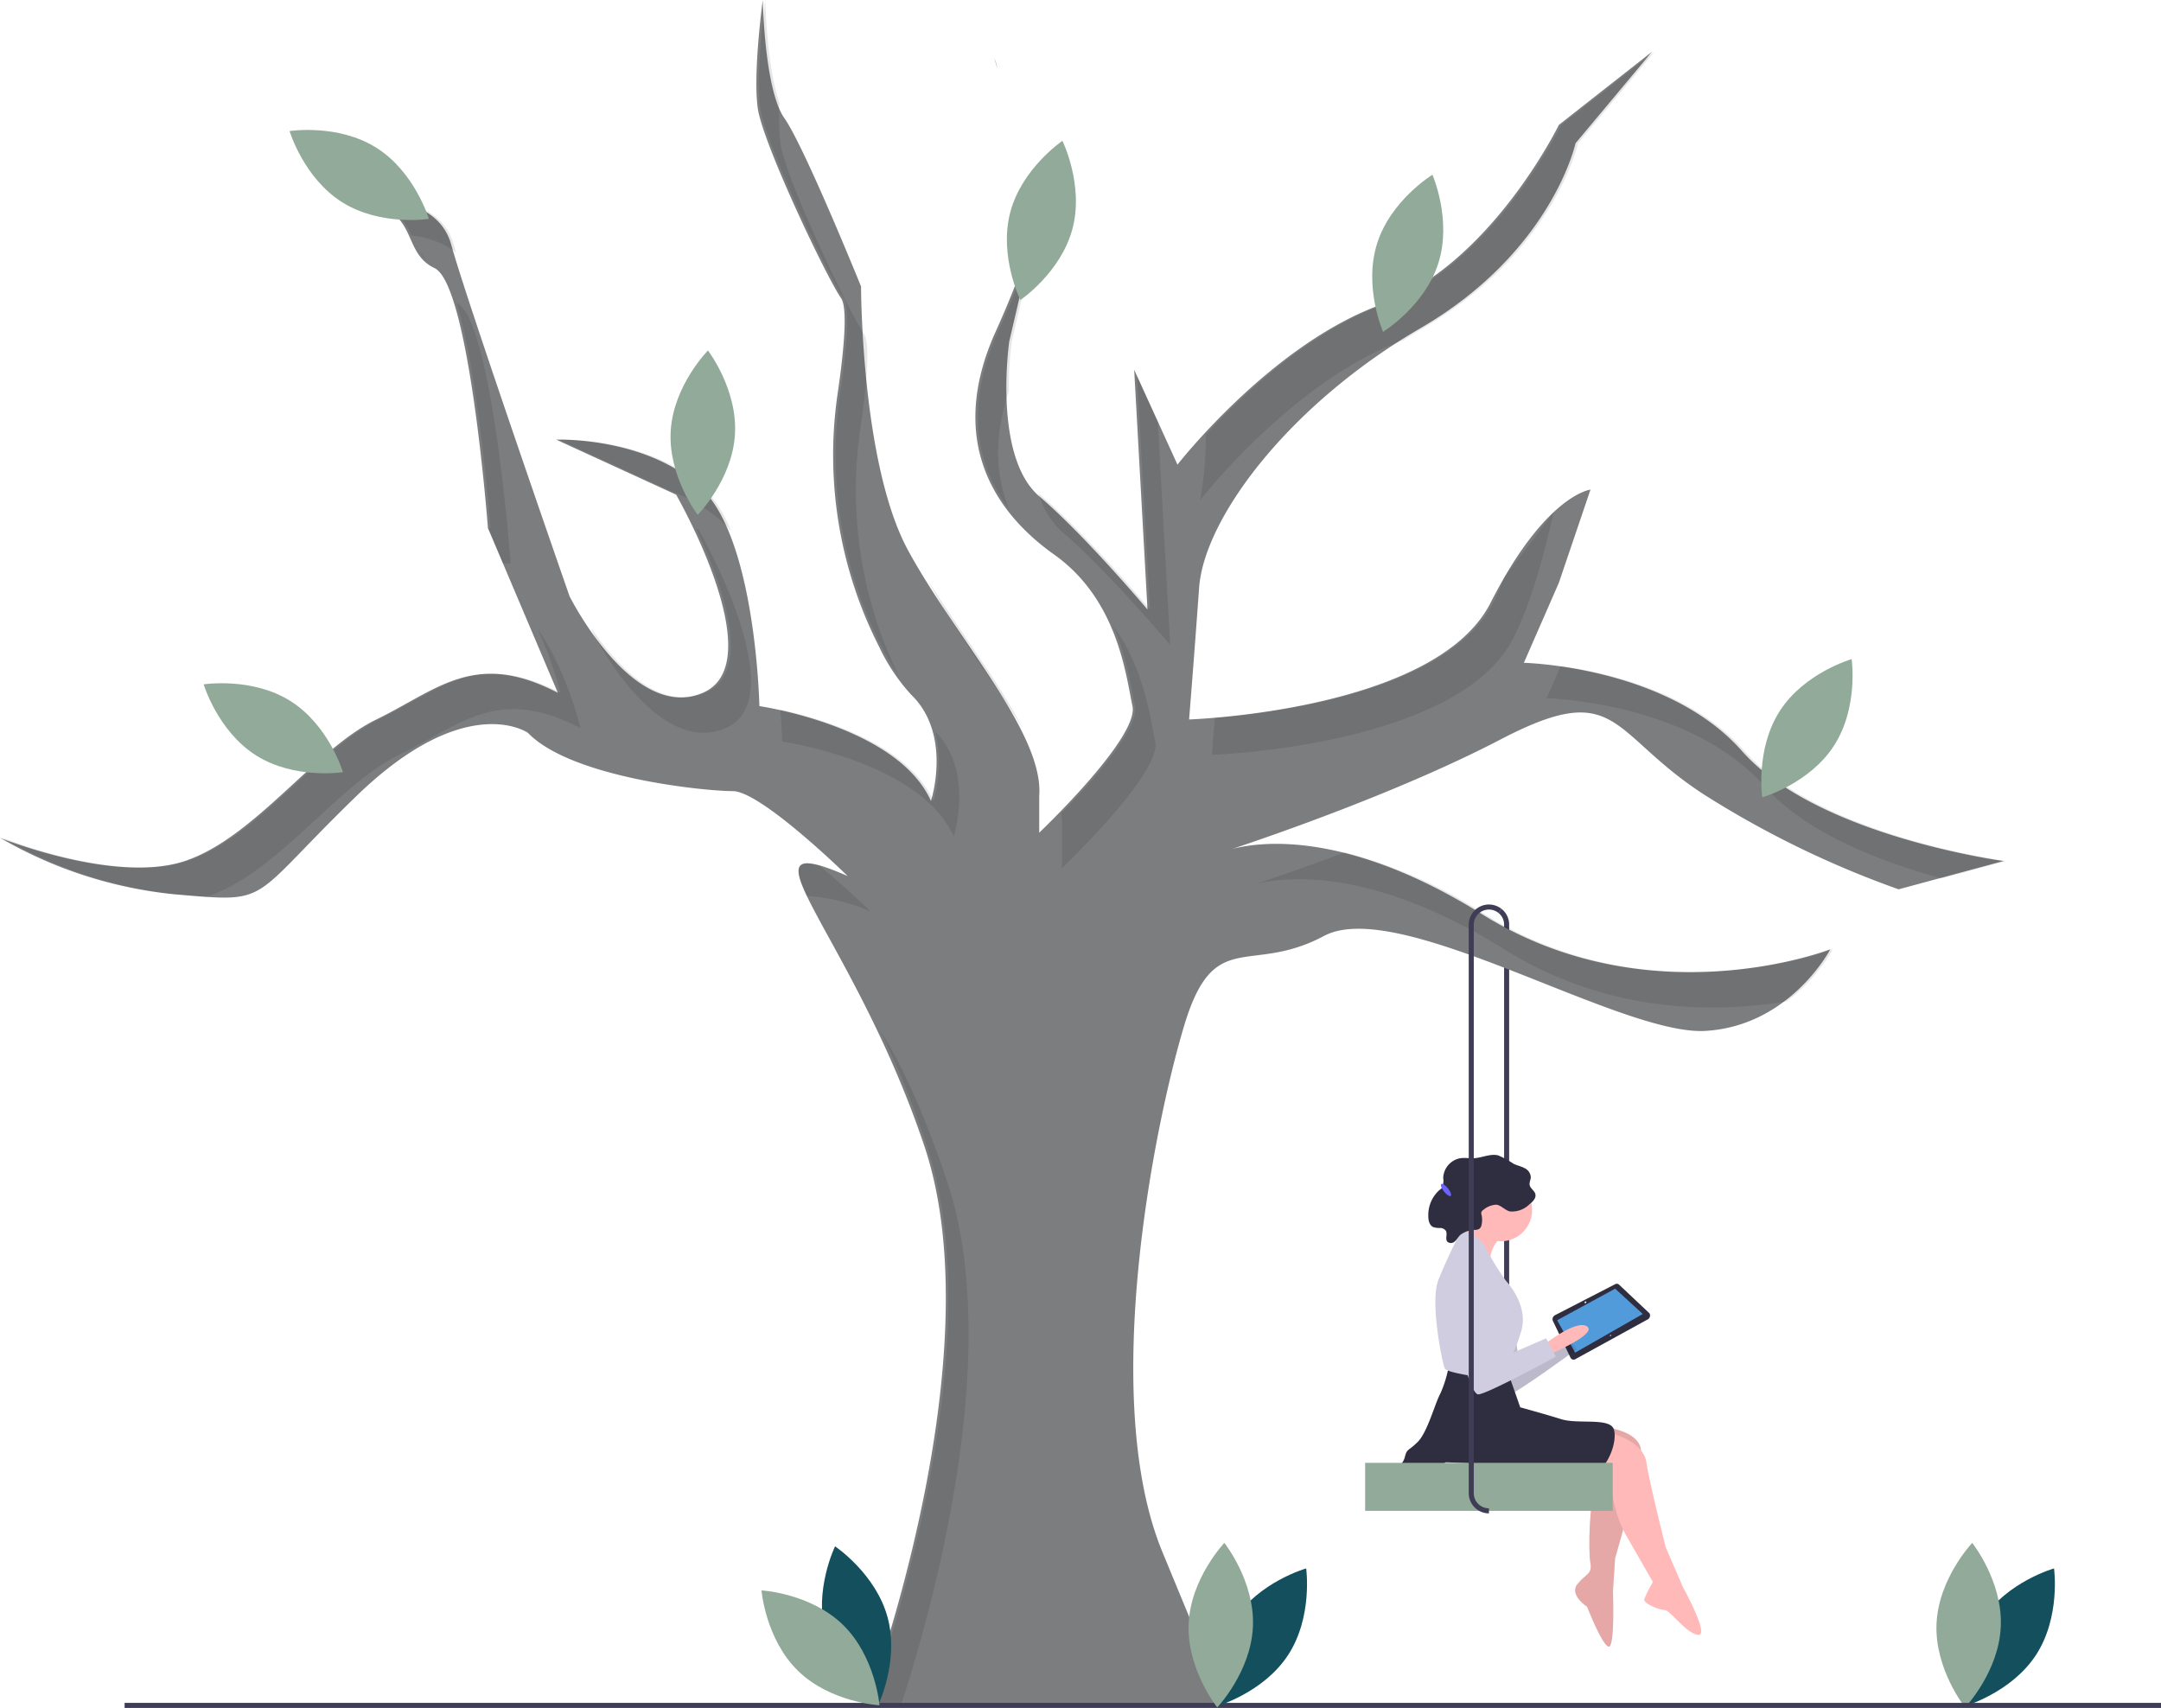 <svg xmlns="http://www.w3.org/2000/svg" width="330" height="260.819" viewBox="0 0 330 260.819"><defs><style>.a{fill:#3f3d56;}.b{fill:#7c7d7e;}.c{opacity:0.1;}.d{fill:#134f5c;}.e{fill:#92aa99;}.f{fill:#ffb9b9;}.g{fill:#d0cde1;}.h{fill:#2f2e41;}.i{fill:#529bdb;}.j{fill:#f2f2f2;}.k{fill:#6c63ff;}</style></defs><g transform="translate(0 0.001)"><path class="a" d="M767.07,558.629H766.3V474.193a2.307,2.307,0,0,0-.854-1.8l.488-.6a3.076,3.076,0,0,1,1.138,2.394Z" transform="translate(-536.613 -332.98)"/><path class="a" d="M565.922,135.23a6.766,6.766,0,0,1,.444,1.42C566.15,135.905,565.98,135.4,565.922,135.23Z" transform="translate(-414.07 -126.267)"/><path class="a" d="M582.747,196.37a11.3,11.3,0,0,1-.575,2.454Z" transform="translate(-424.05 -163.817)"/><path class="b" d="M401.486,224.923c-15.174,7.909-35.025,14.738-40.971,16.718,4.533-1.181,17.729-2.77,38.173,9.985,25.688,16.023,53.155,5.34,53.155,5.34s-6.1,11.7-19.075,12.462-46.8-20.6-58.24-14.5-16.787-1.528-21.367,13.735-12.967,56.967-3.3,80.367l9.661,23.4H304.586s19.839-52.9,8.9-85.452c-6.123-18.23-14.719-31.433-17.925-38.142-1.609-3.361-1.864-5.089.22-5,1.184.05,3.125.687,6.007,1.945,0,0-13.226-12.971-17.547-12.971s-24.673-2.033-31.282-8.9c0,0-9.41-6.613-26.2,9.665s-12.717,16.278-27.721,15a66.1,66.1,0,0,1-26.7-8.642c.428.174,17.678,7.068,28.223,3.557,10.683-3.561,19.839-17.042,29.249-21.618s15-10.683,27.721-4.07l-8.38-19.758-2.3-5.413,0-.008s-2.8-37.132-8.141-39.674-2.033-9.156-11.953-10.429c0,0,12.207-1.528,14.5,6.868s18.06,53.664,18.06,53.664,9.661,19.326,20.344,14.75-4.07-30.264-4.07-30.264l-18.311-8.4s13.735-.509,22.127,7.377,8.9,33.316,8.9,33.316,21.108,3.052,26.2,14.5c0,0,3.306-10.174-3.052-16.278a29.376,29.376,0,0,1-4.869-7.3,64.516,64.516,0,0,1-6.3-38.86c.945-6.5,1.528-12.867.49-14.368-2.288-3.307-11.953-23.651-12.717-28.995s.764-16.529.764-16.529.255,13.731,3.307,18.056,11.7,25.688,11.7,25.688,0,26.957,7.122,40.183S331.8,223.9,331.038,233.569v5.594s15.259-14.5,14.241-19.33-2.288-16.278-11.953-23.142-16.023-17.806-9.156-33.574a155.832,155.832,0,0,0,6.293-16.108l-4,17.127s-2.543,17.547,4.58,23.651c.019.015.035.031.054.046,7.111,6.111,16.475,17.25,16.475,17.25l-.027-.49-2.006-36.132.44.965,3.171,6.953,3,6.578s14.241-18.311,31.028-24.415,27.212-27.467,27.212-27.467l14.245-11.193-11.7,13.99S409.368,150.4,389.278,162.1s-33.061,28.991-33.825,39.674-1.528,20.094-1.528,20.094,37.641-1.273,46.032-17.806,15.263-17.293,15.263-17.293l-4.834,14.241-5.34,12.207s21.872.509,33.316,13.481,39.929,16.787,39.929,16.787l-16.019,4.321a147.328,147.328,0,0,1-29.758-14.5C418.018,223.9,419.542,215.512,401.486,224.923Z" transform="translate(-172.342 -111.999)"/><path class="c" d="M704.18,314.74c-1.609,7.122-3.5,14-6.165,19.245-8.392,16.532-46.032,17.806-46.032,17.806s.177-2.184.448-5.629c9.557-.787,35.681-4.148,42.5-17.578.625-1.227,1.2-2.546,1.752-3.935Z" transform="translate(-466.926 -236.518)"/><path class="c" d="M603.466,301.9s-9.41-11.193-16.529-17.3a12.383,12.383,0,0,1-3.418-5.355c-.062-.17-.12-.343-.177-.517.166.162.332.32.509.471,6.231,5.344,14.221,14.588,16.116,16.806l.413.49L598.4,260.84l3.171,6.953Z" transform="translate(-424.769 -203.413)"/><path class="c" d="M648.239,190.921a53.905,53.905,0,0,1-.868,9.986s14.236-18.3,31.018-24.412c.992-.627,2-1.245,3.028-1.845,20.092-11.7,23.653-28.23,23.653-28.23l11.7-13.988-14.242,11.19S692.1,164.986,675.312,171.09C663.87,175.25,653.612,185.081,648.239,190.921Z" transform="translate(-464.094 -124.548)"/><path class="c" d="M592.441,391.078v5.6s15.26-14.5,14.242-19.329c-.778-3.7-1.709-11.257-6.425-17.682,2.126,4.856,2.773,9.592,3.339,12.281.73,3.465-6.911,11.9-11.292,16.395A11.6,11.6,0,0,1,592.441,391.078Z" transform="translate(-430.274 -264.108)"/><path class="c" d="M539.6,341.567c.121.258.245.511.378.757,3.9,7.243,9.78,14.942,14.179,22.014C550.6,357.334,544.417,349.325,539.6,341.567Z" transform="translate(-397.906 -252.994)"/><path class="c" d="M704.178,458.828a73.761,73.761,0,0,0-21.359-9.462c-6.128,2.306-11.171,4.026-13.709,4.871,4.551-1.178,17.737-2.743,38.154,9.993,16.02,9.992,32.731,9.6,43.041,7.887a26.647,26.647,0,0,0,7.027-7.947S729.865,474.851,704.178,458.828Z" transform="translate(-477.446 -319.202)"/><path class="c" d="M564.161,245.468c-2.051-5.025-2.389-11-.033-18.011a54.96,54.96,0,0,1,.439-7.6l4-17.131a155.151,155.151,0,0,1-6.294,16.114C557.384,230.081,559.21,238.863,564.161,245.468Z" transform="translate(-410.064 -167.723)"/><path class="c" d="M814.711,388.61c-7.937-9-20.887-12-28.081-12.991l-2.15,4.913s21.872.509,33.317,13.479c6.347,7.193,17.932,11.569,27,14.041l9.848-2.657S826.156,401.58,814.711,388.61Z" transform="translate(-548.304 -273.908)"/><path class="c" d="M426.787,351.746c10.682-4.578-4.069-30.265-4.069-30.265l-.4-.185c3.677,7.759,9.011,21.781,1.386,25.049-7.135,3.058-13.815-4.55-17.465-9.94l.205.59S416.1,356.324,426.787,351.746Z" transform="translate(-315.994 -240.544)"/><path class="c" d="M507.683,412.237s3.219-9.921-2.828-16.047a20.669,20.669,0,0,1-.259,10.645c-3.935-8.853-17.456-12.684-23.378-13.964.23,2.948.269,4.869.269,4.869S502.6,400.792,507.683,412.237Z" transform="translate(-362.047 -284.504)"/><path class="c" d="M583.172,198.825a11.287,11.287,0,0,0,.573-2.452Z" transform="translate(-424.665 -163.819)"/><path class="c" d="M204.489,401.934l.154-.049c10.682-3.561,19.838-17.04,29.248-21.618s15.005-10.682,27.722-4.069c0,0-2.225-9.106-6.536-15.089a59.332,59.332,0,0,1,3.449,9.688c-12.716-6.612-18.312-.509-27.722,4.069s-18.566,18.057-29.248,21.618-28.23-3.561-28.23-3.561a66.006,66.006,0,0,0,26.7,8.647C201.747,401.716,203.212,401.844,204.489,401.934Z" transform="translate(-172.947 -264.997)"/><path class="c" d="M361.329,271.706l-1.173.019-2.3-5.413c.251,0,.382-.008.382-.008s-1.767-23.419-5.17-34.334c.042.019.077.042.116.062C358.527,234.574,361.329,271.706,361.329,271.706Z" transform="translate(-283.342 -185.682)"/><path class="c" d="M521.047,622.654c4.66-14.285,15.867-53.788,7.044-80.053-3.81-11.343-7.342-18.576-10.328-23.19A131.123,131.123,0,0,1,525,537.2c10.936,32.554-8.9,85.454-8.9,85.454Z" transform="translate(-383.472 -362.222)"/><path class="c" d="M499.382,461.031a28.281,28.281,0,0,0-9.7-2.342c-1.609-3.361-1.863-5.089.22-5,.579.1,1.161.228,1.74.37C495.733,457.451,499.382,461.031,499.382,461.031Z" transform="translate(-366.463 -321.853)"/><path class="c" d="M338.4,211.727a6.657,6.657,0,0,0,1.046,1.337,7.5,7.5,0,0,0-1.046-1.337Z" transform="translate(-274.329 -173.249)"/><path class="c" d="M418.707,298.789a12.374,12.374,0,0,1,1.1,1.189,19.061,19.061,0,0,0-4.189-6.59c-8.393-7.884-22.127-7.376-22.127-7.376l17.224,7.894A24.6,24.6,0,0,1,418.707,298.789Z" transform="translate(-308.169 -218.87)"/><path class="c" d="M485.632,157.521c1.038,1.5.455,7.862-.493,14.368a64.511,64.511,0,0,0,6.307,38.858,45.249,45.249,0,0,0,2.71,4.652,64.572,64.572,0,0,1-5.93-38.108c.948-6.507,1.531-12.869.493-14.368-2.289-3.306-11.953-23.653-12.716-28.993a37.01,37.01,0,0,1-.159-6.241c-1.976-5.605-2.164-15.692-2.164-15.692s-1.526,11.19-.763,16.531S483.343,154.215,485.632,157.521Z" transform="translate(-356.816 -111.997)"/><path class="c" d="M567.321,136.532a7.28,7.28,0,0,0-.462-1.463S567.055,135.617,567.321,136.532Z" transform="translate(-414.646 -126.167)"/><path class="c" d="M322.431,196.386a13.4,13.4,0,0,1,6.786,2.557c-.128-.434-.24-.823-.329-1.15-2.289-8.393-14.5-6.867-14.5-6.867C319.909,191.634,321.333,193.994,322.431,196.386Z" transform="translate(-259.586 -160.408)"/><path class="d" d="M952.265,740.64c-3.793,5.817-2.754,13.215-2.754,13.215s7.189-2.033,10.982-7.849,2.754-13.215,2.754-13.215S956.058,734.823,952.265,740.64Z" transform="translate(-649.582 -493.275)"/><path class="e" d="M948.6,735.466c-.3,6.938-5.45,12.35-5.45,12.35s-4.664-5.836-4.364-12.774,5.45-12.35,5.45-12.35S948.9,728.528,948.6,735.466Z" transform="translate(-643.064 -487.073)"/><path class="f" d="M791.088,635.99s4.364-4.579,6.151-3.658-5.136,5.015-5.136,5.015Z" transform="translate(-552.362 -431.501)"/><path class="c" d="M791.088,635.99s4.364-4.579,6.151-3.658-5.136,5.015-5.136,5.015Z" transform="translate(-552.362 -431.501)"/><path class="g" d="M754.577,615.8a10.822,10.822,0,0,0-1.185,5.976c.42,3.1,4.259,13.047,5.565,12.871s10.974-7.3,10.974-7.3l-1.844-2.575-7.063,4.28S759.948,613.747,754.577,615.8Z" transform="translate(-529.167 -421.307)"/><path class="h" d="M801.354,625.573l-11.011,6.048a.524.524,0,0,1-.771-.227l-2.7-5.638a.7.7,0,0,1,.361-.845l9.142-4.712a.534.534,0,0,1,.7.134l4.566,4.3a.678.678,0,0,1-.289.939Z" transform="translate(-549.753 -424.076)"/><path class="i" d="M629.4,513.939l-10.323,5.9-2.747-4.951,8.855-4.816Z" transform="translate(-378.539 -313.276)"/><ellipse class="j" cx="0.152" cy="0.13" rx="0.152" ry="0.13" transform="translate(241.909 198.91) rotate(-50.158)"/><ellipse class="j" cx="0.101" cy="0.086" rx="0.101" ry="0.086" transform="translate(245.808 203.964) rotate(-50.158)"/><path class="c" d="M754.577,615.8a10.822,10.822,0,0,0-1.185,5.976c.42,3.1,4.259,13.047,5.565,12.871s10.974-7.3,10.974-7.3l-1.844-2.575-7.063,4.28S759.948,613.747,754.577,615.8Z" transform="translate(-529.167 -421.307)"/><path class="f" d="M783.44,639.484s4.94-3.951,6.586-2.8-5.763,4.281-5.763,4.281Z" transform="translate(-547.665 -434.12)"/><circle class="f" cx="4.775" cy="4.775" r="4.775" transform="translate(224.414 180.009)"/><path class="f" d="M800.883,677.134s5.1.659,4.939,3.787-3.952,16.135-3.952,16.135l-.329,5.1s.329,8.562-.659,8.4-3.293-6.092-3.293-6.092-2.8-1.811-1.482-3.458,2.305-1.482,1.976-3.293-.165-9.385.823-11.69,1.563-3.576,1.563-3.576l-3.21-.21Z" transform="translate(-555.229 -459.092)"/><path class="c" d="M800.883,677.134s5.1.659,4.939,3.787-3.952,16.135-3.952,16.135l-.329,5.1s.329,8.562-.659,8.4-3.293-6.092-3.293-6.092-2.8-1.811-1.482-3.458,2.305-1.482,1.976-3.293-.165-9.385.823-11.69,1.563-3.576,1.563-3.576l-3.21-.21Z" transform="translate(-555.229 -459.092)"/><path class="f" d="M804.394,679.268s4.939,1.152,5.433,4.445,2.964,13.007,2.964,13.007l2.634,6.092s4.116,7.409,2.305,7.245-4.281-3.787-5.1-3.787-3.293-.988-3.128-1.646a19.109,19.109,0,0,1,1.317-2.634l-3.983-6.939a16.858,16.858,0,0,1-1.728-4.276,29.975,29.975,0,0,1-.875-4.262c0-1.152-3.293-1.646-3.293-1.646Z" transform="translate(-558.411 -460.403)"/><path class="h" d="M742.3,651.956l2.305,6.586s3.622.988,6.257,1.811,7.574-.329,8.068,1.646-.988,5.433-2.47,6.257-2.305,1.646-7.08.329-16.135-1.647-16.135-1.647a8.253,8.253,0,0,1-3.622,1.152c-2.14.165-2.634.329-3.293-.165s.329-.494.659-1.811.494-.823,1.976-2.305,2.634-5.927,3.458-7.409a18.141,18.141,0,0,0,1.317-4.445Z" transform="translate(-512.453 -443.628)"/><path class="f" d="M756.216,595.95a4.821,4.821,0,0,0-1.976,3.787c0,2.47-4.939-2.634-4.939-2.634s2.634-3.293,2.634-4.281S756.216,595.95,756.216,595.95Z" transform="translate(-526.697 -407.215)"/><path class="g" d="M744.528,598.613s2.964,1.152,3.622,2.8a38.12,38.12,0,0,0,3.128,5.1s3.458,3.622,2.305,7.574-2.14,4.939-2.14,5.6-1.646,1.811-2.964,1.646-6.257-.823-6.586-1.482-2.305-10.044-.988-13.5a79.881,79.881,0,0,1,3.622-7.738Z" transform="translate(-521.266 -410.866)"/><path class="h" d="M750.121,577.744a3.786,3.786,0,0,0,2.993-1.1c.5-.383,1.044-.93.892-1.547-.135-.547-.78-.857-.874-1.414-.065-.386.161-.762.179-1.154a1.63,1.63,0,0,0-.959-1.4c-.521-.28-1.111-.4-1.646-.648a14.426,14.426,0,0,0-2.368-1.295c-1.192-.3-2.4.341-3.63.425-.741.05-1.492-.106-2.226.016a3.177,3.177,0,0,0-2.545,3,2.561,2.561,0,0,1-.217,1.524,2.3,2.3,0,0,1-.419.379,5.069,5.069,0,0,0-1.64,3.771c-.028.7.119,1.527.738,1.824a2.736,2.736,0,0,0,1.032.143,1.078,1.078,0,0,1,.911.435c.282.5-.141,1.233.228,1.667a.836.836,0,0,0,1.141-.06c.324-.278.525-.678.832-.975a3.766,3.766,0,0,1,2.3-.771,1.167,1.167,0,0,0,.675-.221,1.043,1.043,0,0,0,.277-.567,3.516,3.516,0,0,0,0-1.49.828.828,0,0,1-.019-.472.67.67,0,0,1,.242-.27,3.32,3.32,0,0,1,2.054-.831C748.808,576.83,749.383,577.57,750.121,577.744Z" transform="translate(-519.547 -392.744)"/><path class="g" d="M749.569,613.848a10.822,10.822,0,0,0-1.976,5.763c0,3.128,2.47,13.5,3.787,13.5s11.855-5.763,11.855-5.763l-1.482-2.8-7.574,3.293S755.167,612.531,749.569,613.848Z" transform="translate(-525.648 -420.174)"/><rect class="e" width="37.811" height="7.331" transform="translate(208.466 223.393)"/><path class="a" d="M756.745,562.986a3.09,3.09,0,0,1-3.087-3.086v-86.81a3.087,3.087,0,0,1,5.035-2.394l-.488.6a2.315,2.315,0,0,0-3.776,1.8V559.9a2.317,2.317,0,0,0,2.315,2.315Z" transform="translate(-529.373 -331.877)"/><rect class="a" width="310.973" height="0.772" transform="translate(19.027 260.046)"/><ellipse class="k" cx="0.386" cy="1.157" rx="0.386" ry="1.157" transform="translate(219.788 181.065) rotate(-38.768)"/><path class="d" d="M656.265,740.64c-3.793,5.817-2.754,13.215-2.754,13.215s7.189-2.033,10.982-7.849,2.754-13.215,2.754-13.215S660.058,734.823,656.265,740.64Z" transform="translate(-467.785 -493.275)"/><path class="e" d="M652.6,735.466c-.3,6.938-5.45,12.35-5.45,12.35s-4.664-5.836-4.364-12.774,5.45-12.35,5.45-12.35S652.9,728.528,652.6,735.466Z" transform="translate(-461.268 -487.073)"/><path class="d" d="M498.2,737.475c1.813,6.7,8.024,10.855,8.024,10.855s3.271-6.717,1.458-13.42-8.025-10.855-8.025-10.855S496.382,730.772,498.2,737.475Z" transform="translate(-372.137 -487.91)"/><path class="e" d="M486.178,746.745c4.976,4.844,5.584,12.29,5.584,12.29s-7.46-.407-12.436-5.251-5.584-12.29-5.584-12.29S481.2,741.9,486.178,746.745Z" transform="translate(-357.456 -498.62)"/><path class="e" d="M447.575,263.58c-.433,6.931-5.685,12.243-5.685,12.243s-4.551-5.924-4.119-12.855,5.685-12.243,5.685-12.243S448.008,256.65,447.575,263.58Z" transform="translate(-335.345 -197.201)"/><path class="e" d="M300.211,166.151c5.874,3.7,8.017,10.86,8.017,10.86s-7.381,1.153-13.256-2.551-8.017-10.86-8.017-10.86S294.337,162.448,300.211,166.151Z" transform="translate(-242.735 -143.587)"/><path class="e" d="M266.211,385.151c5.874,3.7,8.017,10.86,8.017,10.86s-7.381,1.152-13.256-2.551-8.017-10.86-8.017-10.86S260.337,381.448,266.211,385.151Z" transform="translate(-221.853 -278.092)"/><path class="e" d="M580.883,181.15c-1.771,6.714-7.957,10.9-7.957,10.9s-3.313-6.7-1.542-13.41,7.957-10.9,7.957-10.9S582.654,174.436,580.883,181.15Z" transform="translate(-417.105 -146.233)"/><path class="e" d="M725.578,194.629c-2.082,6.625-8.456,10.522-8.456,10.522s-3-6.843-.916-13.468,8.456-10.522,8.456-10.522S727.66,188,725.578,194.629Z" transform="translate(-505.92 -154.477)"/><path class="e" d="M880.555,386.113C876.783,391.944,869.6,394,869.6,394s-1.066-7.394,2.705-13.225,10.953-7.89,10.953-7.89S884.326,380.282,880.555,386.113Z" transform="translate(-600.498 -272.231)"/><path class="a" d="M866,206" transform="translate(-598.371 -169.732)"/></g></svg>